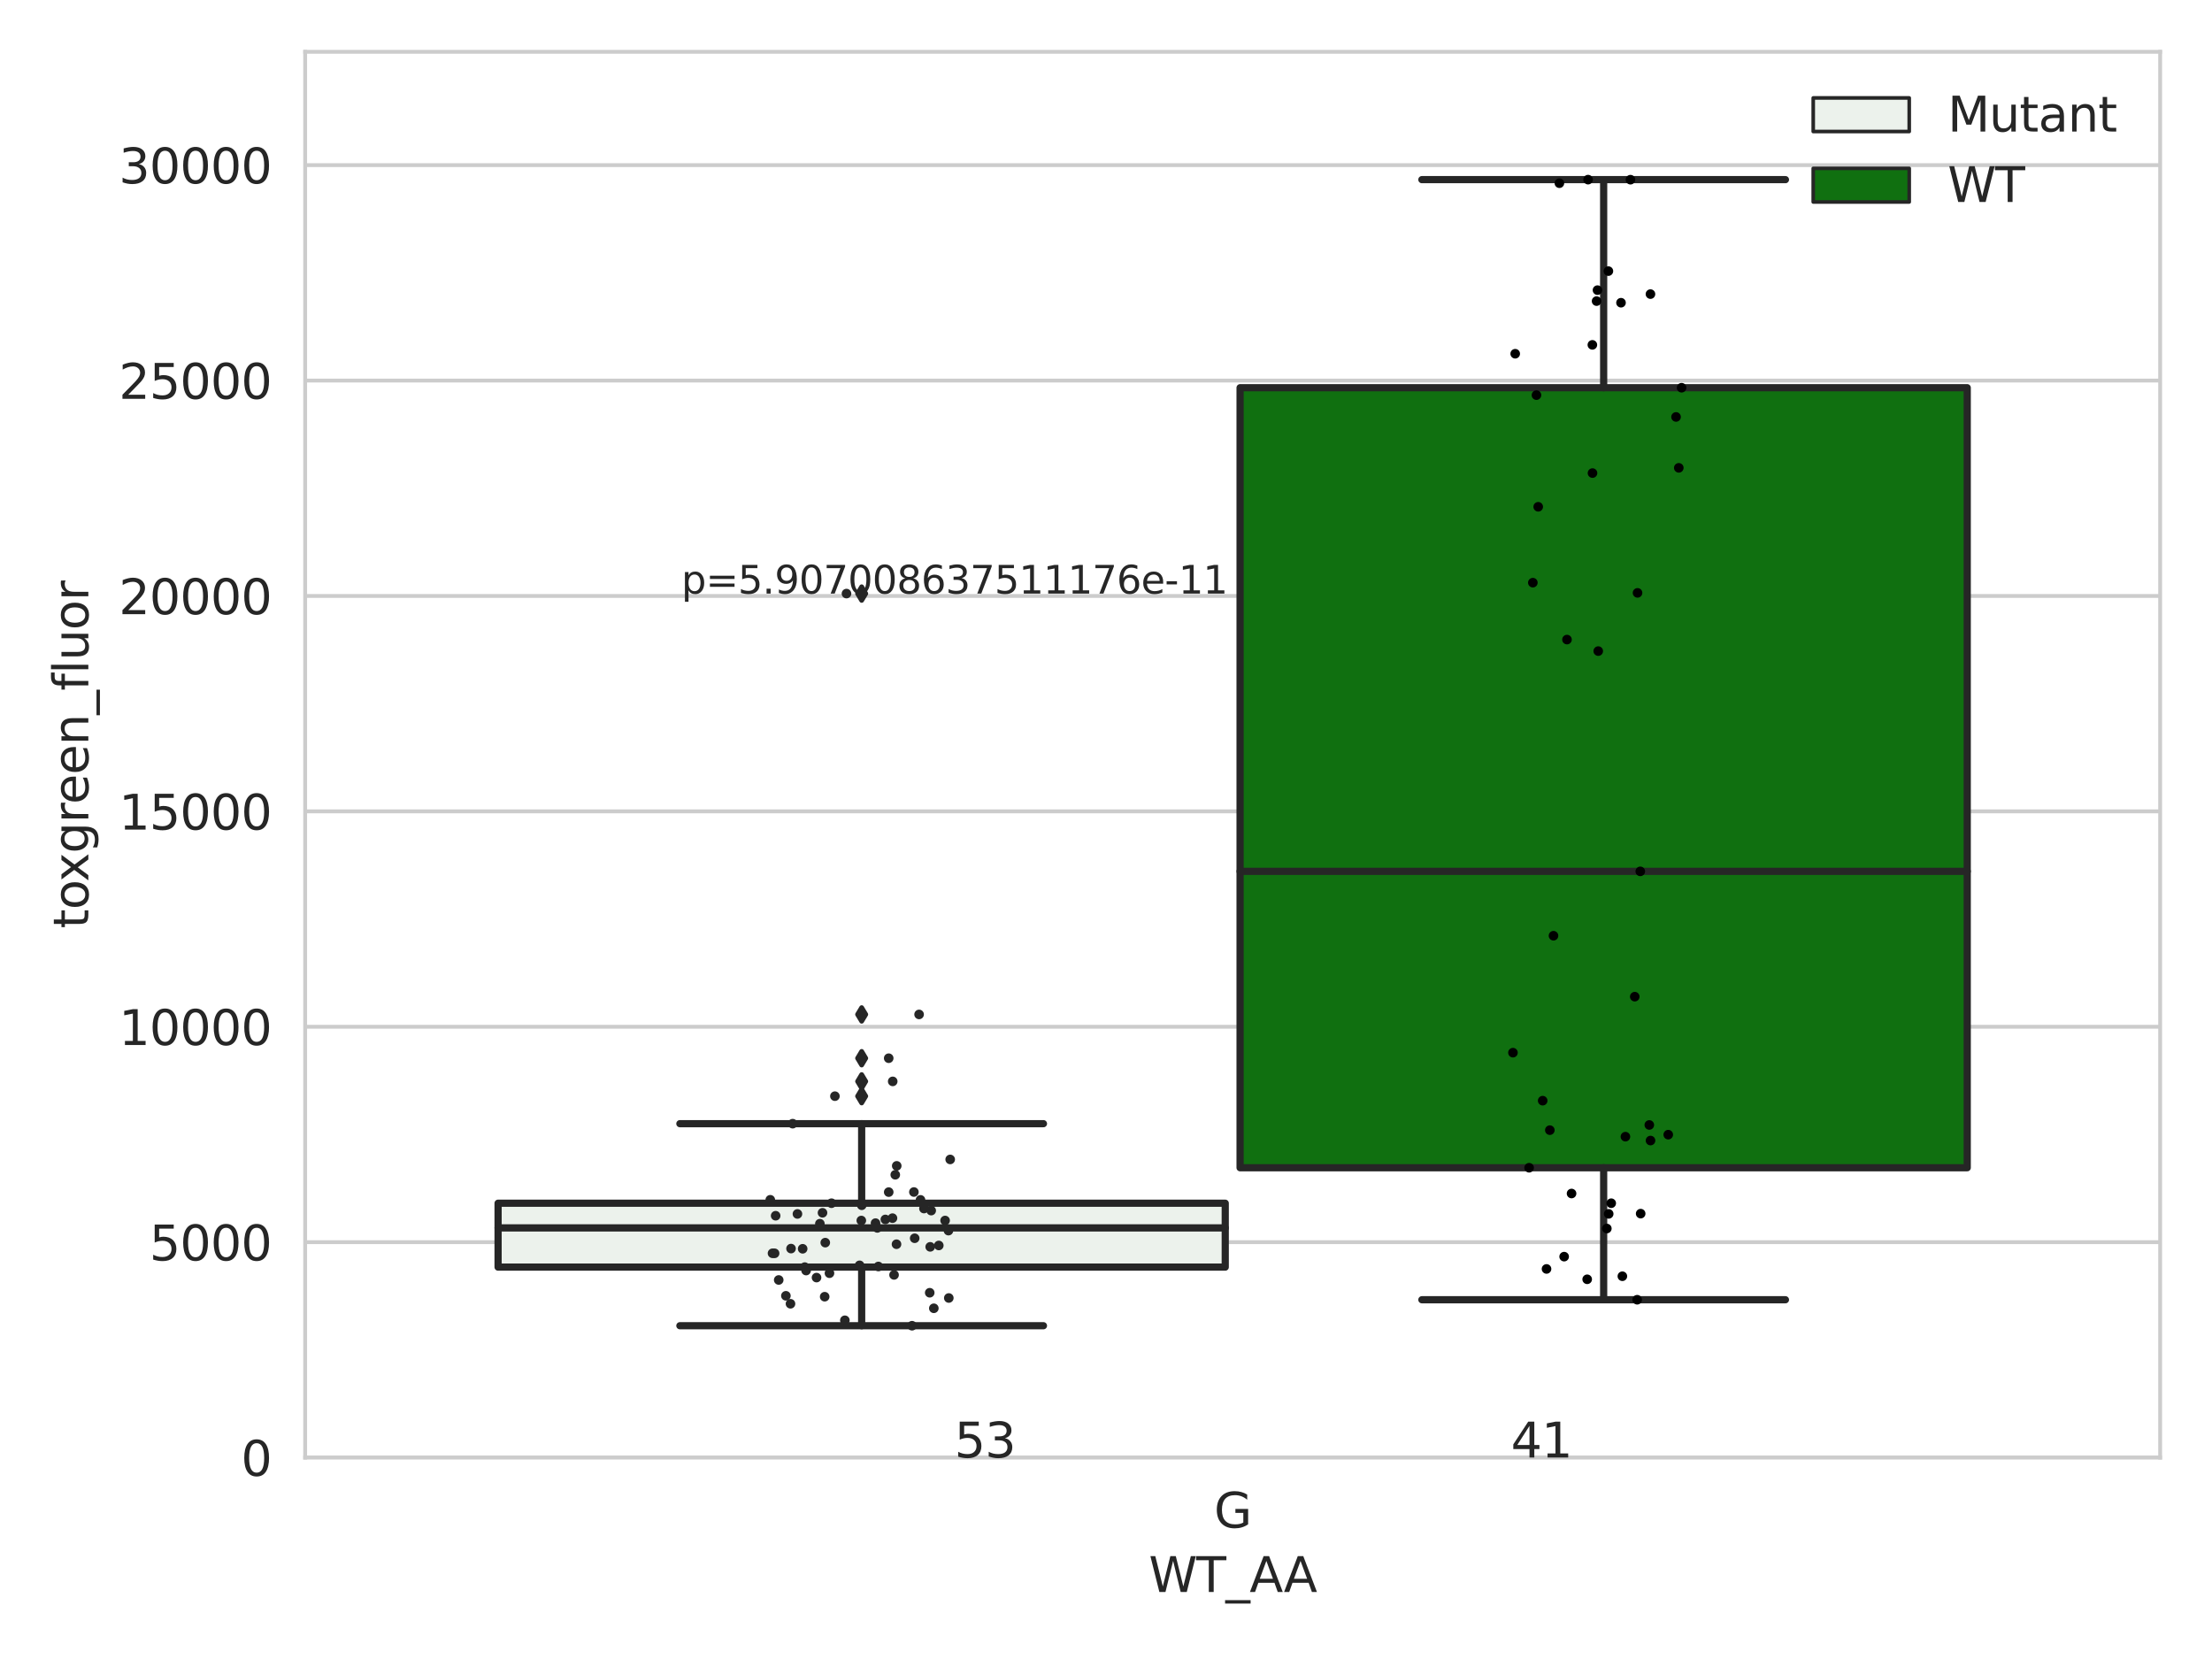 <?xml version="1.0" encoding="utf-8" standalone="no"?>
<!DOCTYPE svg PUBLIC "-//W3C//DTD SVG 1.1//EN"
  "http://www.w3.org/Graphics/SVG/1.1/DTD/svg11.dtd">
<svg xmlns:xlink="http://www.w3.org/1999/xlink" width="460.8pt" height="345.6pt" viewBox="0 0 460.8 345.6" xmlns="http://www.w3.org/2000/svg" version="1.1">
 <defs>
  <style type="text/css">*{stroke-linejoin: round; stroke-linecap: butt}</style>
 </defs>
 <g id="figure_1">
  <g id="patch_1">
   <path d="M 0 345.6 
L 460.8 345.6 
L 460.8 0 
L 0 0 
z
" style="fill: #ffffff"/>
  </g>
  <g id="axes_1">
   <g id="patch_2">
    <path d="M 63.571 303.64 
L 450 303.64 
L 450 10.8 
L 63.571 10.8 
z
" style="fill: #ffffff"/>
   </g>
   <g id="matplotlib.axis_1">
    <g id="xtick_1">
     <g id="text_1">
      <!-- G -->
      <g style="fill: #262626" transform="translate(252.911 318.238)scale(0.1 -0.1)">
       <defs>
        <path id="DejaVuSans-47" d="M 3809 666 
L 3809 1919 
L 2778 1919 
L 2778 2438 
L 4434 2438 
L 4434 434 
Q 4069 175 3628 42 
Q 3188 -91 2688 -91 
Q 1594 -91 976 548 
Q 359 1188 359 2328 
Q 359 3472 976 4111 
Q 1594 4750 2688 4750 
Q 3144 4750 3555 4637 
Q 3966 4525 4313 4306 
L 4313 3634 
Q 3963 3931 3569 4081 
Q 3175 4231 2741 4231 
Q 1884 4231 1454 3753 
Q 1025 3275 1025 2328 
Q 1025 1384 1454 906 
Q 1884 428 2741 428 
Q 3075 428 3337 486 
Q 3600 544 3809 666 
z
" transform="scale(0.016)"/>
       </defs>
       <use xlink:href="#DejaVuSans-47"/>
      </g>
     </g>
    </g>
    <g id="text_2">
     <!-- WT_AA -->
     <g style="fill: #262626" transform="translate(239.31 331.638)scale(0.1 -0.1)">
      <defs>
       <path id="DejaVuSans-57" d="M 213 4666 
L 850 4666 
L 1831 722 
L 2809 4666 
L 3519 4666 
L 4500 722 
L 5478 4666 
L 6119 4666 
L 4947 0 
L 4153 0 
L 3169 4050 
L 2175 0 
L 1381 0 
L 213 4666 
z
" transform="scale(0.016)"/>
       <path id="DejaVuSans-54" d="M -19 4666 
L 3928 4666 
L 3928 4134 
L 2272 4134 
L 2272 0 
L 1638 0 
L 1638 4134 
L -19 4134 
L -19 4666 
z
" transform="scale(0.016)"/>
       <path id="DejaVuSans-5f" d="M 3263 -1063 
L 3263 -1509 
L -63 -1509 
L -63 -1063 
L 3263 -1063 
z
" transform="scale(0.016)"/>
       <path id="DejaVuSans-41" d="M 2188 4044 
L 1331 1722 
L 3047 1722 
L 2188 4044 
z
M 1831 4666 
L 2547 4666 
L 4325 0 
L 3669 0 
L 3244 1197 
L 1141 1197 
L 716 0 
L 50 0 
L 1831 4666 
z
" transform="scale(0.016)"/>
      </defs>
      <use xlink:href="#DejaVuSans-57"/>
      <use xlink:href="#DejaVuSans-54" x="98.877"/>
      <use xlink:href="#DejaVuSans-5f" x="159.961"/>
      <use xlink:href="#DejaVuSans-41" x="209.961"/>
      <use xlink:href="#DejaVuSans-41" x="281.119"/>
     </g>
    </g>
   </g>
   <g id="matplotlib.axis_2">
    <g id="ytick_1">
     <g id="line2d_1">
      <path d="M 63.571 303.64 
L 450 303.64 
" clip-path="url(#pb27b26db32)" style="fill: none; stroke: #cccccc; stroke-width: 0.8; stroke-linecap: round"/>
     </g>
     <g id="text_3">
      <!-- 0 -->
      <g style="fill: #262626" transform="translate(50.209 307.439)scale(0.1 -0.1)">
       <defs>
        <path id="DejaVuSans-30" d="M 2034 4250 
Q 1547 4250 1301 3770 
Q 1056 3291 1056 2328 
Q 1056 1369 1301 889 
Q 1547 409 2034 409 
Q 2525 409 2770 889 
Q 3016 1369 3016 2328 
Q 3016 3291 2770 3770 
Q 2525 4250 2034 4250 
z
M 2034 4750 
Q 2819 4750 3233 4129 
Q 3647 3509 3647 2328 
Q 3647 1150 3233 529 
Q 2819 -91 2034 -91 
Q 1250 -91 836 529 
Q 422 1150 422 2328 
Q 422 3509 836 4129 
Q 1250 4750 2034 4750 
z
" transform="scale(0.016)"/>
       </defs>
       <use xlink:href="#DejaVuSans-30"/>
      </g>
     </g>
    </g>
    <g id="ytick_2">
     <g id="line2d_2">
      <path d="M 63.571 258.767 
L 450 258.767 
" clip-path="url(#pb27b26db32)" style="fill: none; stroke: #cccccc; stroke-width: 0.8; stroke-linecap: round"/>
     </g>
     <g id="text_4">
      <!-- 5000 -->
      <g style="fill: #262626" transform="translate(31.121 262.566)scale(0.1 -0.1)">
       <defs>
        <path id="DejaVuSans-35" d="M 691 4666 
L 3169 4666 
L 3169 4134 
L 1269 4134 
L 1269 2991 
Q 1406 3038 1543 3061 
Q 1681 3084 1819 3084 
Q 2600 3084 3056 2656 
Q 3513 2228 3513 1497 
Q 3513 744 3044 326 
Q 2575 -91 1722 -91 
Q 1428 -91 1123 -41 
Q 819 9 494 109 
L 494 744 
Q 775 591 1075 516 
Q 1375 441 1709 441 
Q 2250 441 2565 725 
Q 2881 1009 2881 1497 
Q 2881 1984 2565 2268 
Q 2250 2553 1709 2553 
Q 1456 2553 1204 2497 
Q 953 2441 691 2322 
L 691 4666 
z
" transform="scale(0.016)"/>
       </defs>
       <use xlink:href="#DejaVuSans-35"/>
       <use xlink:href="#DejaVuSans-30" x="63.623"/>
       <use xlink:href="#DejaVuSans-30" x="127.246"/>
       <use xlink:href="#DejaVuSans-30" x="190.869"/>
      </g>
     </g>
    </g>
    <g id="ytick_3">
     <g id="line2d_3">
      <path d="M 63.571 213.894 
L 450 213.894 
" clip-path="url(#pb27b26db32)" style="fill: none; stroke: #cccccc; stroke-width: 0.8; stroke-linecap: round"/>
     </g>
     <g id="text_5">
      <!-- 10000 -->
      <g style="fill: #262626" transform="translate(24.759 217.694)scale(0.1 -0.1)">
       <defs>
        <path id="DejaVuSans-31" d="M 794 531 
L 1825 531 
L 1825 4091 
L 703 3866 
L 703 4441 
L 1819 4666 
L 2450 4666 
L 2450 531 
L 3481 531 
L 3481 0 
L 794 0 
L 794 531 
z
" transform="scale(0.016)"/>
       </defs>
       <use xlink:href="#DejaVuSans-31"/>
       <use xlink:href="#DejaVuSans-30" x="63.623"/>
       <use xlink:href="#DejaVuSans-30" x="127.246"/>
       <use xlink:href="#DejaVuSans-30" x="190.869"/>
       <use xlink:href="#DejaVuSans-30" x="254.492"/>
      </g>
     </g>
    </g>
    <g id="ytick_4">
     <g id="line2d_4">
      <path d="M 63.571 169.021 
L 450 169.021 
" clip-path="url(#pb27b26db32)" style="fill: none; stroke: #cccccc; stroke-width: 0.8; stroke-linecap: round"/>
     </g>
     <g id="text_6">
      <!-- 15000 -->
      <g style="fill: #262626" transform="translate(24.759 172.821)scale(0.1 -0.1)">
       <use xlink:href="#DejaVuSans-31"/>
       <use xlink:href="#DejaVuSans-35" x="63.623"/>
       <use xlink:href="#DejaVuSans-30" x="127.246"/>
       <use xlink:href="#DejaVuSans-30" x="190.869"/>
       <use xlink:href="#DejaVuSans-30" x="254.492"/>
      </g>
     </g>
    </g>
    <g id="ytick_5">
     <g id="line2d_5">
      <path d="M 63.571 124.149 
L 450 124.149 
" clip-path="url(#pb27b26db32)" style="fill: none; stroke: #cccccc; stroke-width: 0.8; stroke-linecap: round"/>
     </g>
     <g id="text_7">
      <!-- 20000 -->
      <g style="fill: #262626" transform="translate(24.759 127.948)scale(0.1 -0.1)">
       <defs>
        <path id="DejaVuSans-32" d="M 1228 531 
L 3431 531 
L 3431 0 
L 469 0 
L 469 531 
Q 828 903 1448 1529 
Q 2069 2156 2228 2338 
Q 2531 2678 2651 2914 
Q 2772 3150 2772 3378 
Q 2772 3750 2511 3984 
Q 2250 4219 1831 4219 
Q 1534 4219 1204 4116 
Q 875 4013 500 3803 
L 500 4441 
Q 881 4594 1212 4672 
Q 1544 4750 1819 4750 
Q 2544 4750 2975 4387 
Q 3406 4025 3406 3419 
Q 3406 3131 3298 2873 
Q 3191 2616 2906 2266 
Q 2828 2175 2409 1742 
Q 1991 1309 1228 531 
z
" transform="scale(0.016)"/>
       </defs>
       <use xlink:href="#DejaVuSans-32"/>
       <use xlink:href="#DejaVuSans-30" x="63.623"/>
       <use xlink:href="#DejaVuSans-30" x="127.246"/>
       <use xlink:href="#DejaVuSans-30" x="190.869"/>
       <use xlink:href="#DejaVuSans-30" x="254.492"/>
      </g>
     </g>
    </g>
    <g id="ytick_6">
     <g id="line2d_6">
      <path d="M 63.571 79.276 
L 450 79.276 
" clip-path="url(#pb27b26db32)" style="fill: none; stroke: #cccccc; stroke-width: 0.8; stroke-linecap: round"/>
     </g>
     <g id="text_8">
      <!-- 25000 -->
      <g style="fill: #262626" transform="translate(24.759 83.075)scale(0.1 -0.1)">
       <use xlink:href="#DejaVuSans-32"/>
       <use xlink:href="#DejaVuSans-35" x="63.623"/>
       <use xlink:href="#DejaVuSans-30" x="127.246"/>
       <use xlink:href="#DejaVuSans-30" x="190.869"/>
       <use xlink:href="#DejaVuSans-30" x="254.492"/>
      </g>
     </g>
    </g>
    <g id="ytick_7">
     <g id="line2d_7">
      <path d="M 63.571 34.403 
L 450 34.403 
" clip-path="url(#pb27b26db32)" style="fill: none; stroke: #cccccc; stroke-width: 0.8; stroke-linecap: round"/>
     </g>
     <g id="text_9">
      <!-- 30000 -->
      <g style="fill: #262626" transform="translate(24.759 38.202)scale(0.1 -0.1)">
       <defs>
        <path id="DejaVuSans-33" d="M 2597 2516 
Q 3050 2419 3304 2112 
Q 3559 1806 3559 1356 
Q 3559 666 3084 287 
Q 2609 -91 1734 -91 
Q 1441 -91 1130 -33 
Q 819 25 488 141 
L 488 750 
Q 750 597 1062 519 
Q 1375 441 1716 441 
Q 2309 441 2620 675 
Q 2931 909 2931 1356 
Q 2931 1769 2642 2001 
Q 2353 2234 1838 2234 
L 1294 2234 
L 1294 2753 
L 1863 2753 
Q 2328 2753 2575 2939 
Q 2822 3125 2822 3475 
Q 2822 3834 2567 4026 
Q 2313 4219 1838 4219 
Q 1578 4219 1281 4162 
Q 984 4106 628 3988 
L 628 4550 
Q 988 4650 1302 4700 
Q 1616 4750 1894 4750 
Q 2613 4750 3031 4423 
Q 3450 4097 3450 3541 
Q 3450 3153 3228 2886 
Q 3006 2619 2597 2516 
z
" transform="scale(0.016)"/>
       </defs>
       <use xlink:href="#DejaVuSans-33"/>
       <use xlink:href="#DejaVuSans-30" x="63.623"/>
       <use xlink:href="#DejaVuSans-30" x="127.246"/>
       <use xlink:href="#DejaVuSans-30" x="190.869"/>
       <use xlink:href="#DejaVuSans-30" x="254.492"/>
      </g>
     </g>
    </g>
    <g id="text_10">
     <!-- toxgreen_fluor -->
     <g style="fill: #262626" transform="translate(18.401 193.415)rotate(-90)scale(0.1 -0.1)">
      <defs>
       <path id="DejaVuSans-74" d="M 1172 4494 
L 1172 3500 
L 2356 3500 
L 2356 3053 
L 1172 3053 
L 1172 1153 
Q 1172 725 1289 603 
Q 1406 481 1766 481 
L 2356 481 
L 2356 0 
L 1766 0 
Q 1100 0 847 248 
Q 594 497 594 1153 
L 594 3053 
L 172 3053 
L 172 3500 
L 594 3500 
L 594 4494 
L 1172 4494 
z
" transform="scale(0.016)"/>
       <path id="DejaVuSans-6f" d="M 1959 3097 
Q 1497 3097 1228 2736 
Q 959 2375 959 1747 
Q 959 1119 1226 758 
Q 1494 397 1959 397 
Q 2419 397 2687 759 
Q 2956 1122 2956 1747 
Q 2956 2369 2687 2733 
Q 2419 3097 1959 3097 
z
M 1959 3584 
Q 2709 3584 3137 3096 
Q 3566 2609 3566 1747 
Q 3566 888 3137 398 
Q 2709 -91 1959 -91 
Q 1206 -91 779 398 
Q 353 888 353 1747 
Q 353 2609 779 3096 
Q 1206 3584 1959 3584 
z
" transform="scale(0.016)"/>
       <path id="DejaVuSans-78" d="M 3513 3500 
L 2247 1797 
L 3578 0 
L 2900 0 
L 1881 1375 
L 863 0 
L 184 0 
L 1544 1831 
L 300 3500 
L 978 3500 
L 1906 2253 
L 2834 3500 
L 3513 3500 
z
" transform="scale(0.016)"/>
       <path id="DejaVuSans-67" d="M 2906 1791 
Q 2906 2416 2648 2759 
Q 2391 3103 1925 3103 
Q 1463 3103 1205 2759 
Q 947 2416 947 1791 
Q 947 1169 1205 825 
Q 1463 481 1925 481 
Q 2391 481 2648 825 
Q 2906 1169 2906 1791 
z
M 3481 434 
Q 3481 -459 3084 -895 
Q 2688 -1331 1869 -1331 
Q 1566 -1331 1297 -1286 
Q 1028 -1241 775 -1147 
L 775 -588 
Q 1028 -725 1275 -790 
Q 1522 -856 1778 -856 
Q 2344 -856 2625 -561 
Q 2906 -266 2906 331 
L 2906 616 
Q 2728 306 2450 153 
Q 2172 0 1784 0 
Q 1141 0 747 490 
Q 353 981 353 1791 
Q 353 2603 747 3093 
Q 1141 3584 1784 3584 
Q 2172 3584 2450 3431 
Q 2728 3278 2906 2969 
L 2906 3500 
L 3481 3500 
L 3481 434 
z
" transform="scale(0.016)"/>
       <path id="DejaVuSans-72" d="M 2631 2963 
Q 2534 3019 2420 3045 
Q 2306 3072 2169 3072 
Q 1681 3072 1420 2755 
Q 1159 2438 1159 1844 
L 1159 0 
L 581 0 
L 581 3500 
L 1159 3500 
L 1159 2956 
Q 1341 3275 1631 3429 
Q 1922 3584 2338 3584 
Q 2397 3584 2469 3576 
Q 2541 3569 2628 3553 
L 2631 2963 
z
" transform="scale(0.016)"/>
       <path id="DejaVuSans-65" d="M 3597 1894 
L 3597 1613 
L 953 1613 
Q 991 1019 1311 708 
Q 1631 397 2203 397 
Q 2534 397 2845 478 
Q 3156 559 3463 722 
L 3463 178 
Q 3153 47 2828 -22 
Q 2503 -91 2169 -91 
Q 1331 -91 842 396 
Q 353 884 353 1716 
Q 353 2575 817 3079 
Q 1281 3584 2069 3584 
Q 2775 3584 3186 3129 
Q 3597 2675 3597 1894 
z
M 3022 2063 
Q 3016 2534 2758 2815 
Q 2500 3097 2075 3097 
Q 1594 3097 1305 2825 
Q 1016 2553 972 2059 
L 3022 2063 
z
" transform="scale(0.016)"/>
       <path id="DejaVuSans-6e" d="M 3513 2113 
L 3513 0 
L 2938 0 
L 2938 2094 
Q 2938 2591 2744 2837 
Q 2550 3084 2163 3084 
Q 1697 3084 1428 2787 
Q 1159 2491 1159 1978 
L 1159 0 
L 581 0 
L 581 3500 
L 1159 3500 
L 1159 2956 
Q 1366 3272 1645 3428 
Q 1925 3584 2291 3584 
Q 2894 3584 3203 3211 
Q 3513 2838 3513 2113 
z
" transform="scale(0.016)"/>
       <path id="DejaVuSans-66" d="M 2375 4863 
L 2375 4384 
L 1825 4384 
Q 1516 4384 1395 4259 
Q 1275 4134 1275 3809 
L 1275 3500 
L 2222 3500 
L 2222 3053 
L 1275 3053 
L 1275 0 
L 697 0 
L 697 3053 
L 147 3053 
L 147 3500 
L 697 3500 
L 697 3744 
Q 697 4328 969 4595 
Q 1241 4863 1831 4863 
L 2375 4863 
z
" transform="scale(0.016)"/>
       <path id="DejaVuSans-6c" d="M 603 4863 
L 1178 4863 
L 1178 0 
L 603 0 
L 603 4863 
z
" transform="scale(0.016)"/>
       <path id="DejaVuSans-75" d="M 544 1381 
L 544 3500 
L 1119 3500 
L 1119 1403 
Q 1119 906 1312 657 
Q 1506 409 1894 409 
Q 2359 409 2629 706 
Q 2900 1003 2900 1516 
L 2900 3500 
L 3475 3500 
L 3475 0 
L 2900 0 
L 2900 538 
Q 2691 219 2414 64 
Q 2138 -91 1772 -91 
Q 1169 -91 856 284 
Q 544 659 544 1381 
z
M 1991 3584 
L 1991 3584 
z
" transform="scale(0.016)"/>
      </defs>
      <use xlink:href="#DejaVuSans-74"/>
      <use xlink:href="#DejaVuSans-6f" x="39.209"/>
      <use xlink:href="#DejaVuSans-78" x="97.266"/>
      <use xlink:href="#DejaVuSans-67" x="156.445"/>
      <use xlink:href="#DejaVuSans-72" x="219.922"/>
      <use xlink:href="#DejaVuSans-65" x="258.785"/>
      <use xlink:href="#DejaVuSans-65" x="320.309"/>
      <use xlink:href="#DejaVuSans-6e" x="381.832"/>
      <use xlink:href="#DejaVuSans-5f" x="445.211"/>
      <use xlink:href="#DejaVuSans-66" x="495.211"/>
      <use xlink:href="#DejaVuSans-6c" x="530.416"/>
      <use xlink:href="#DejaVuSans-75" x="558.199"/>
      <use xlink:href="#DejaVuSans-6f" x="621.578"/>
      <use xlink:href="#DejaVuSans-72" x="682.76"/>
     </g>
    </g>
   </g>
   <g id="patch_3">
    <path d="M 103.76 263.963 
L 255.24 263.963 
L 255.24 250.652 
L 103.76 250.652 
L 103.76 263.963 
z
" clip-path="url(#pb27b26db32)" style="fill: #ecf2ec; stroke: #262626; stroke-width: 1.5; stroke-linejoin: miter"/>
   </g>
   <g id="patch_4">
    <path d="M 258.331 243.262 
L 409.811 243.262 
L 409.811 80.769 
L 258.331 80.769 
L 258.331 243.262 
z
" clip-path="url(#pb27b26db32)" style="fill: #107010; stroke: #262626; stroke-width: 1.5; stroke-linejoin: miter"/>
   </g>
   <g id="patch_5">
    <path d="M 256.786 303.64 
L 256.786 303.64 
L 256.786 303.64 
L 256.786 303.64 
z
" clip-path="url(#pb27b26db32)" style="fill: #ecf2ec; stroke: #262626; stroke-width: 0.75; stroke-linejoin: miter"/>
   </g>
   <g id="patch_6">
    <path d="M 256.786 303.64 
L 256.786 303.64 
L 256.786 303.64 
L 256.786 303.64 
z
" clip-path="url(#pb27b26db32)" style="fill: #107010; stroke: #262626; stroke-width: 0.75; stroke-linejoin: miter"/>
   </g>
   <g id="PathCollection_1"/>
   <g id="PathCollection_2"/>
   <g id="line2d_8">
    <path d="M 179.5 263.963 
L 179.5 276.172 
" clip-path="url(#pb27b26db32)" style="fill: none; stroke: #262626; stroke-width: 1.5; stroke-linecap: round"/>
   </g>
   <g id="line2d_9">
    <path d="M 179.5 250.652 
L 179.5 234.082 
" clip-path="url(#pb27b26db32)" style="fill: none; stroke: #262626; stroke-width: 1.5; stroke-linecap: round"/>
   </g>
   <g id="line2d_10">
    <path d="M 141.63 276.172 
L 217.37 276.172 
" clip-path="url(#pb27b26db32)" style="fill: none; stroke: #262626; stroke-width: 1.5; stroke-linecap: round"/>
   </g>
   <g id="line2d_11">
    <path d="M 141.63 234.082 
L 217.37 234.082 
" clip-path="url(#pb27b26db32)" style="fill: none; stroke: #262626; stroke-width: 1.5; stroke-linecap: round"/>
   </g>
   <g id="line2d_12">
    <defs>
     <path id="mc9f0427f03" d="M -0 1.414 
L 0.849 0 
L 0 -1.414 
L -0.849 -0 
z
" style="stroke: #262626; stroke-linejoin: miter"/>
    </defs>
    <g clip-path="url(#pb27b26db32)">
     <use xlink:href="#mc9f0427f03" x="179.5" y="123.654" style="fill: #262626; stroke: #262626; stroke-linejoin: miter"/>
     <use xlink:href="#mc9f0427f03" x="179.5" y="228.352" style="fill: #262626; stroke: #262626; stroke-linejoin: miter"/>
     <use xlink:href="#mc9f0427f03" x="179.5" y="211.324" style="fill: #262626; stroke: #262626; stroke-linejoin: miter"/>
     <use xlink:href="#mc9f0427f03" x="179.5" y="225.272" style="fill: #262626; stroke: #262626; stroke-linejoin: miter"/>
     <use xlink:href="#mc9f0427f03" x="179.5" y="220.445" style="fill: #262626; stroke: #262626; stroke-linejoin: miter"/>
    </g>
   </g>
   <g id="line2d_13">
    <path d="M 334.071 243.262 
L 334.071 270.76 
" clip-path="url(#pb27b26db32)" style="fill: none; stroke: #262626; stroke-width: 1.5; stroke-linecap: round"/>
   </g>
   <g id="line2d_14">
    <path d="M 334.071 80.769 
L 334.071 37.422 
" clip-path="url(#pb27b26db32)" style="fill: none; stroke: #262626; stroke-width: 1.5; stroke-linecap: round"/>
   </g>
   <g id="line2d_15">
    <path d="M 296.201 270.76 
L 371.941 270.76 
" clip-path="url(#pb27b26db32)" style="fill: none; stroke: #262626; stroke-width: 1.5; stroke-linecap: round"/>
   </g>
   <g id="line2d_16">
    <path d="M 296.201 37.422 
L 371.941 37.422 
" clip-path="url(#pb27b26db32)" style="fill: none; stroke: #262626; stroke-width: 1.5; stroke-linecap: round"/>
   </g>
   <g id="line2d_17"/>
   <g id="line2d_18">
    <path d="M 103.76 255.793 
L 255.24 255.793 
" clip-path="url(#pb27b26db32)" style="fill: none; stroke: #262626; stroke-width: 1.5; stroke-linecap: round"/>
   </g>
   <g id="line2d_19">
    <path d="M 258.331 181.52 
L 409.811 181.52 
" clip-path="url(#pb27b26db32)" style="fill: none; stroke: #262626; stroke-width: 1.5; stroke-linecap: round"/>
   </g>
   <g id="patch_7">
    <path d="M 63.571 303.64 
L 63.571 10.8 
" style="fill: none; stroke: #cccccc; stroke-width: 0.8; stroke-linejoin: miter; stroke-linecap: square"/>
   </g>
   <g id="patch_8">
    <path d="M 450 303.64 
L 450 10.8 
" style="fill: none; stroke: #cccccc; stroke-width: 0.8; stroke-linejoin: miter; stroke-linecap: square"/>
   </g>
   <g id="patch_9">
    <path d="M 63.571 303.64 
L 450 303.64 
" style="fill: none; stroke: #cccccc; stroke-width: 0.8; stroke-linejoin: miter; stroke-linecap: square"/>
   </g>
   <g id="patch_10">
    <path d="M 63.571 10.8 
L 450 10.8 
" style="fill: none; stroke: #cccccc; stroke-width: 0.8; stroke-linejoin: miter; stroke-linecap: square"/>
   </g>
   <g id="PathCollection_3">
    <defs>
     <path id="C0_0_95459eb00e" d="M 0 1 
C 0.265 1 0.52 0.895 0.707 0.707 
C 0.895 0.52 1 0.265 1 -0 
C 1 -0.265 0.895 -0.52 0.707 -0.707 
C 0.52 -0.895 0.265 -1 0 -1 
C -0.265 -1 -0.52 -0.895 -0.707 -0.707 
C -0.895 -0.52 -1 -0.265 -1 0 
C -1 0.265 -0.895 0.52 -0.707 0.707 
C -0.52 0.895 -0.265 1 0 1 
z
"/>
    </defs>
    <g clip-path="url(#pb27b26db32)">
     <use xlink:href="#C0_0_95459eb00e" x="186.248" y="265.585" style="fill: #262626"/>
    </g>
    <g clip-path="url(#pb27b26db32)">
     <use xlink:href="#C0_0_95459eb00e" x="197.58" y="256.361" style="fill: #262626"/>
    </g>
    <g clip-path="url(#pb27b26db32)">
     <use xlink:href="#C0_0_95459eb00e" x="194.534" y="272.54" style="fill: #262626"/>
    </g>
    <g clip-path="url(#pb27b26db32)">
     <use xlink:href="#C0_0_95459eb00e" x="165.131" y="234.082" style="fill: #262626"/>
    </g>
    <g clip-path="url(#pb27b26db32)">
     <use xlink:href="#C0_0_95459eb00e" x="161.582" y="253.26" style="fill: #262626"/>
    </g>
    <g clip-path="url(#pb27b26db32)">
     <use xlink:href="#C0_0_95459eb00e" x="184.437" y="254.032" style="fill: #262626"/>
    </g>
    <g clip-path="url(#pb27b26db32)">
     <use xlink:href="#C0_0_95459eb00e" x="160.929" y="261.082" style="fill: #262626"/>
    </g>
    <g clip-path="url(#pb27b26db32)">
     <use xlink:href="#C0_0_95459eb00e" x="186.805" y="242.869" style="fill: #262626"/>
    </g>
    <g clip-path="url(#pb27b26db32)">
     <use xlink:href="#C0_0_95459eb00e" x="176.339" y="123.654" style="fill: #262626"/>
    </g>
    <g clip-path="url(#pb27b26db32)">
     <use xlink:href="#C0_0_95459eb00e" x="170.795" y="254.915" style="fill: #262626"/>
    </g>
    <g clip-path="url(#pb27b26db32)">
     <use xlink:href="#C0_0_95459eb00e" x="196.881" y="254.255" style="fill: #262626"/>
    </g>
    <g clip-path="url(#pb27b26db32)">
     <use xlink:href="#C0_0_95459eb00e" x="167.927" y="264.678" style="fill: #262626"/>
    </g>
    <g clip-path="url(#pb27b26db32)">
     <use xlink:href="#C0_0_95459eb00e" x="173.928" y="228.352" style="fill: #262626"/>
    </g>
    <g clip-path="url(#pb27b26db32)">
     <use xlink:href="#C0_0_95459eb00e" x="171.796" y="270.127" style="fill: #262626"/>
    </g>
    <g clip-path="url(#pb27b26db32)">
     <use xlink:href="#C0_0_95459eb00e" x="186.5" y="244.726" style="fill: #262626"/>
    </g>
    <g clip-path="url(#pb27b26db32)">
     <use xlink:href="#C0_0_95459eb00e" x="170.098" y="266.143" style="fill: #262626"/>
    </g>
    <g clip-path="url(#pb27b26db32)">
     <use xlink:href="#C0_0_95459eb00e" x="160.464" y="249.936" style="fill: #262626"/>
    </g>
    <g clip-path="url(#pb27b26db32)">
     <use xlink:href="#C0_0_95459eb00e" x="172.795" y="265.233" style="fill: #262626"/>
    </g>
    <g clip-path="url(#pb27b26db32)">
     <use xlink:href="#C0_0_95459eb00e" x="190.382" y="248.32" style="fill: #262626"/>
    </g>
    <g clip-path="url(#pb27b26db32)">
     <use xlink:href="#C0_0_95459eb00e" x="191.464" y="211.324" style="fill: #262626"/>
    </g>
    <g clip-path="url(#pb27b26db32)">
     <use xlink:href="#C0_0_95459eb00e" x="164.787" y="260.102" style="fill: #262626"/>
    </g>
    <g clip-path="url(#pb27b26db32)">
     <use xlink:href="#C0_0_95459eb00e" x="197.942" y="241.532" style="fill: #262626"/>
    </g>
    <g clip-path="url(#pb27b26db32)">
     <use xlink:href="#C0_0_95459eb00e" x="161.364" y="261.087" style="fill: #262626"/>
    </g>
    <g clip-path="url(#pb27b26db32)">
     <use xlink:href="#C0_0_95459eb00e" x="173.215" y="250.652" style="fill: #262626"/>
    </g>
    <g clip-path="url(#pb27b26db32)">
     <use xlink:href="#C0_0_95459eb00e" x="179.067" y="263.588" style="fill: #262626"/>
    </g>
    <g clip-path="url(#pb27b26db32)">
     <use xlink:href="#C0_0_95459eb00e" x="182.386" y="254.801" style="fill: #262626"/>
    </g>
    <g clip-path="url(#pb27b26db32)">
     <use xlink:href="#C0_0_95459eb00e" x="193.986" y="252.189" style="fill: #262626"/>
    </g>
    <g clip-path="url(#pb27b26db32)">
     <use xlink:href="#C0_0_95459eb00e" x="163.716" y="269.937" style="fill: #262626"/>
    </g>
    <g clip-path="url(#pb27b26db32)">
     <use xlink:href="#C0_0_95459eb00e" x="179.427" y="254.257" style="fill: #262626"/>
    </g>
    <g clip-path="url(#pb27b26db32)">
     <use xlink:href="#C0_0_95459eb00e" x="185.969" y="225.272" style="fill: #262626"/>
    </g>
    <g clip-path="url(#pb27b26db32)">
     <use xlink:href="#C0_0_95459eb00e" x="185.137" y="248.338" style="fill: #262626"/>
    </g>
    <g clip-path="url(#pb27b26db32)">
     <use xlink:href="#C0_0_95459eb00e" x="179.518" y="251.076" style="fill: #262626"/>
    </g>
    <g clip-path="url(#pb27b26db32)">
     <use xlink:href="#C0_0_95459eb00e" x="186.758" y="259.195" style="fill: #262626"/>
    </g>
    <g clip-path="url(#pb27b26db32)">
     <use xlink:href="#C0_0_95459eb00e" x="167.646" y="263.963" style="fill: #262626"/>
    </g>
    <g clip-path="url(#pb27b26db32)">
     <use xlink:href="#C0_0_95459eb00e" x="193.678" y="269.301" style="fill: #262626"/>
    </g>
    <g clip-path="url(#pb27b26db32)">
     <use xlink:href="#C0_0_95459eb00e" x="182.984" y="263.831" style="fill: #262626"/>
    </g>
    <g clip-path="url(#pb27b26db32)">
     <use xlink:href="#C0_0_95459eb00e" x="185.921" y="253.763" style="fill: #262626"/>
    </g>
    <g clip-path="url(#pb27b26db32)">
     <use xlink:href="#C0_0_95459eb00e" x="192.48" y="251.763" style="fill: #262626"/>
    </g>
    <g clip-path="url(#pb27b26db32)">
     <use xlink:href="#C0_0_95459eb00e" x="162.221" y="266.642" style="fill: #262626"/>
    </g>
    <g clip-path="url(#pb27b26db32)">
     <use xlink:href="#C0_0_95459eb00e" x="176.001" y="275.039" style="fill: #262626"/>
    </g>
    <g clip-path="url(#pb27b26db32)">
     <use xlink:href="#C0_0_95459eb00e" x="182.761" y="255.793" style="fill: #262626"/>
    </g>
    <g clip-path="url(#pb27b26db32)">
     <use xlink:href="#C0_0_95459eb00e" x="171.919" y="258.863" style="fill: #262626"/>
    </g>
    <g clip-path="url(#pb27b26db32)">
     <use xlink:href="#C0_0_95459eb00e" x="195.567" y="259.452" style="fill: #262626"/>
    </g>
    <g clip-path="url(#pb27b26db32)">
     <use xlink:href="#C0_0_95459eb00e" x="185.134" y="220.445" style="fill: #262626"/>
    </g>
    <g clip-path="url(#pb27b26db32)">
     <use xlink:href="#C0_0_95459eb00e" x="164.674" y="271.599" style="fill: #262626"/>
    </g>
    <g clip-path="url(#pb27b26db32)">
     <use xlink:href="#C0_0_95459eb00e" x="197.653" y="270.396" style="fill: #262626"/>
    </g>
    <g clip-path="url(#pb27b26db32)">
     <use xlink:href="#C0_0_95459eb00e" x="191.759" y="249.955" style="fill: #262626"/>
    </g>
    <g clip-path="url(#pb27b26db32)">
     <use xlink:href="#C0_0_95459eb00e" x="190.545" y="257.951" style="fill: #262626"/>
    </g>
    <g clip-path="url(#pb27b26db32)">
     <use xlink:href="#C0_0_95459eb00e" x="193.778" y="259.741" style="fill: #262626"/>
    </g>
    <g clip-path="url(#pb27b26db32)">
     <use xlink:href="#C0_0_95459eb00e" x="171.343" y="252.648" style="fill: #262626"/>
    </g>
    <g clip-path="url(#pb27b26db32)">
     <use xlink:href="#C0_0_95459eb00e" x="166.122" y="252.885" style="fill: #262626"/>
    </g>
    <g clip-path="url(#pb27b26db32)">
     <use xlink:href="#C0_0_95459eb00e" x="189.994" y="276.172" style="fill: #262626"/>
    </g>
    <g clip-path="url(#pb27b26db32)">
     <use xlink:href="#C0_0_95459eb00e" x="167.208" y="260.143" style="fill: #262626"/>
    </g>
   </g>
   <g id="PathCollection_4">
    <defs>
     <path id="C1_0_c875611b45" d="M 0 1 
C 0.265 1 0.52 0.895 0.707 0.707 
C 0.895 0.52 1 0.265 1 -0 
C 1 -0.265 0.895 -0.52 0.707 -0.707 
C 0.52 -0.895 0.265 -1 0 -1 
C -0.265 -1 -0.52 -0.895 -0.707 -0.707 
C -0.895 -0.52 -1 -0.265 -1 0 
C -1 0.265 -0.895 0.52 -0.707 0.707 
C -0.52 0.895 -0.265 1 0 1 
z
"/>
    </defs>
    <g clip-path="url(#pb27b26db32)">
     <use xlink:href="#C1_0_c875611b45" x="330.825" y="37.422"/>
    </g>
    <g clip-path="url(#pb27b26db32)">
     <use xlink:href="#C1_0_c875611b45" x="332.788" y="60.442"/>
    </g>
    <g clip-path="url(#pb27b26db32)">
     <use xlink:href="#C1_0_c875611b45" x="343.58" y="234.351"/>
    </g>
    <g clip-path="url(#pb27b26db32)">
     <use xlink:href="#C1_0_c875611b45" x="335.119" y="252.873"/>
    </g>
    <g clip-path="url(#pb27b26db32)">
     <use xlink:href="#C1_0_c875611b45" x="343.821" y="61.267"/>
    </g>
    <g clip-path="url(#pb27b26db32)">
     <use xlink:href="#C1_0_c875611b45" x="331.72" y="71.84"/>
    </g>
    <g clip-path="url(#pb27b26db32)">
     <use xlink:href="#C1_0_c875611b45" x="331.747" y="98.551"/>
    </g>
    <g clip-path="url(#pb27b26db32)">
     <use xlink:href="#C1_0_c875611b45" x="315.646" y="73.689"/>
    </g>
    <g clip-path="url(#pb27b26db32)">
     <use xlink:href="#C1_0_c875611b45" x="350.308" y="80.769"/>
    </g>
    <g clip-path="url(#pb27b26db32)">
     <use xlink:href="#C1_0_c875611b45" x="320.438" y="105.572"/>
    </g>
    <g clip-path="url(#pb27b26db32)">
     <use xlink:href="#C1_0_c875611b45" x="326.432" y="133.236"/>
    </g>
    <g clip-path="url(#pb27b26db32)">
     <use xlink:href="#C1_0_c875611b45" x="337.686" y="63.063"/>
    </g>
    <g clip-path="url(#pb27b26db32)">
     <use xlink:href="#C1_0_c875611b45" x="324.85" y="38.163"/>
    </g>
    <g clip-path="url(#pb27b26db32)">
     <use xlink:href="#C1_0_c875611b45" x="335.058" y="56.479"/>
    </g>
    <g clip-path="url(#pb27b26db32)">
     <use xlink:href="#C1_0_c875611b45" x="341.78" y="252.822"/>
    </g>
    <g clip-path="url(#pb27b26db32)">
     <use xlink:href="#C1_0_c875611b45" x="347.526" y="236.37"/>
    </g>
    <g clip-path="url(#pb27b26db32)">
     <use xlink:href="#C1_0_c875611b45" x="320.074" y="82.312"/>
    </g>
    <g clip-path="url(#pb27b26db32)">
     <use xlink:href="#C1_0_c875611b45" x="339.655" y="37.432"/>
    </g>
    <g clip-path="url(#pb27b26db32)">
     <use xlink:href="#C1_0_c875611b45" x="318.543" y="243.262"/>
    </g>
    <g clip-path="url(#pb27b26db32)">
     <use xlink:href="#C1_0_c875611b45" x="327.384" y="248.63"/>
    </g>
    <g clip-path="url(#pb27b26db32)">
     <use xlink:href="#C1_0_c875611b45" x="322.859" y="235.432"/>
    </g>
    <g clip-path="url(#pb27b26db32)">
     <use xlink:href="#C1_0_c875611b45" x="315.177" y="219.291"/>
    </g>
    <g clip-path="url(#pb27b26db32)">
     <use xlink:href="#C1_0_c875611b45" x="337.97" y="265.864"/>
    </g>
    <g clip-path="url(#pb27b26db32)">
     <use xlink:href="#C1_0_c875611b45" x="325.841" y="261.779"/>
    </g>
    <g clip-path="url(#pb27b26db32)">
     <use xlink:href="#C1_0_c875611b45" x="343.833" y="237.598"/>
    </g>
    <g clip-path="url(#pb27b26db32)">
     <use xlink:href="#C1_0_c875611b45" x="323.623" y="194.929"/>
    </g>
    <g clip-path="url(#pb27b26db32)">
     <use xlink:href="#C1_0_c875611b45" x="341.053" y="270.76"/>
    </g>
    <g clip-path="url(#pb27b26db32)">
     <use xlink:href="#C1_0_c875611b45" x="341.128" y="123.506"/>
    </g>
    <g clip-path="url(#pb27b26db32)">
     <use xlink:href="#C1_0_c875611b45" x="341.7" y="181.52"/>
    </g>
    <g clip-path="url(#pb27b26db32)">
     <use xlink:href="#C1_0_c875611b45" x="340.55" y="207.623"/>
    </g>
    <g clip-path="url(#pb27b26db32)">
     <use xlink:href="#C1_0_c875611b45" x="330.64" y="266.499"/>
    </g>
    <g clip-path="url(#pb27b26db32)">
     <use xlink:href="#C1_0_c875611b45" x="334.734" y="255.924"/>
    </g>
    <g clip-path="url(#pb27b26db32)">
     <use xlink:href="#C1_0_c875611b45" x="338.605" y="236.788"/>
    </g>
    <g clip-path="url(#pb27b26db32)">
     <use xlink:href="#C1_0_c875611b45" x="349.722" y="97.46"/>
    </g>
    <g clip-path="url(#pb27b26db32)">
     <use xlink:href="#C1_0_c875611b45" x="322.17" y="264.343"/>
    </g>
    <g clip-path="url(#pb27b26db32)">
     <use xlink:href="#C1_0_c875611b45" x="321.369" y="229.291"/>
    </g>
    <g clip-path="url(#pb27b26db32)">
     <use xlink:href="#C1_0_c875611b45" x="332.599" y="62.724"/>
    </g>
    <g clip-path="url(#pb27b26db32)">
     <use xlink:href="#C1_0_c875611b45" x="349.151" y="86.857"/>
    </g>
    <g clip-path="url(#pb27b26db32)">
     <use xlink:href="#C1_0_c875611b45" x="319.32" y="121.38"/>
    </g>
    <g clip-path="url(#pb27b26db32)">
     <use xlink:href="#C1_0_c875611b45" x="335.647" y="250.653"/>
    </g>
    <g clip-path="url(#pb27b26db32)">
     <use xlink:href="#C1_0_c875611b45" x="332.943" y="135.634"/>
    </g>
   </g>
   <g id="text_11">
    <!-- 53 -->
    <g style="fill: #262626" transform="translate(198.821 303.625)scale(0.1 -0.1)">
     <use xlink:href="#DejaVuSans-35"/>
     <use xlink:href="#DejaVuSans-33" x="63.623"/>
    </g>
   </g>
   <g id="text_12">
    <!-- p=5.907008637511176e-11 -->
    <g style="fill: #262626" transform="translate(141.944 123.653)scale(0.08 -0.08)">
     <defs>
      <path id="DejaVuSans-70" d="M 1159 525 
L 1159 -1331 
L 581 -1331 
L 581 3500 
L 1159 3500 
L 1159 2969 
Q 1341 3281 1617 3432 
Q 1894 3584 2278 3584 
Q 2916 3584 3314 3078 
Q 3713 2572 3713 1747 
Q 3713 922 3314 415 
Q 2916 -91 2278 -91 
Q 1894 -91 1617 61 
Q 1341 213 1159 525 
z
M 3116 1747 
Q 3116 2381 2855 2742 
Q 2594 3103 2138 3103 
Q 1681 3103 1420 2742 
Q 1159 2381 1159 1747 
Q 1159 1113 1420 752 
Q 1681 391 2138 391 
Q 2594 391 2855 752 
Q 3116 1113 3116 1747 
z
" transform="scale(0.016)"/>
      <path id="DejaVuSans-3d" d="M 678 2906 
L 4684 2906 
L 4684 2381 
L 678 2381 
L 678 2906 
z
M 678 1631 
L 4684 1631 
L 4684 1100 
L 678 1100 
L 678 1631 
z
" transform="scale(0.016)"/>
      <path id="DejaVuSans-2e" d="M 684 794 
L 1344 794 
L 1344 0 
L 684 0 
L 684 794 
z
" transform="scale(0.016)"/>
      <path id="DejaVuSans-39" d="M 703 97 
L 703 672 
Q 941 559 1184 500 
Q 1428 441 1663 441 
Q 2288 441 2617 861 
Q 2947 1281 2994 2138 
Q 2813 1869 2534 1725 
Q 2256 1581 1919 1581 
Q 1219 1581 811 2004 
Q 403 2428 403 3163 
Q 403 3881 828 4315 
Q 1253 4750 1959 4750 
Q 2769 4750 3195 4129 
Q 3622 3509 3622 2328 
Q 3622 1225 3098 567 
Q 2575 -91 1691 -91 
Q 1453 -91 1209 -44 
Q 966 3 703 97 
z
M 1959 2075 
Q 2384 2075 2632 2365 
Q 2881 2656 2881 3163 
Q 2881 3666 2632 3958 
Q 2384 4250 1959 4250 
Q 1534 4250 1286 3958 
Q 1038 3666 1038 3163 
Q 1038 2656 1286 2365 
Q 1534 2075 1959 2075 
z
" transform="scale(0.016)"/>
      <path id="DejaVuSans-37" d="M 525 4666 
L 3525 4666 
L 3525 4397 
L 1831 0 
L 1172 0 
L 2766 4134 
L 525 4134 
L 525 4666 
z
" transform="scale(0.016)"/>
      <path id="DejaVuSans-38" d="M 2034 2216 
Q 1584 2216 1326 1975 
Q 1069 1734 1069 1313 
Q 1069 891 1326 650 
Q 1584 409 2034 409 
Q 2484 409 2743 651 
Q 3003 894 3003 1313 
Q 3003 1734 2745 1975 
Q 2488 2216 2034 2216 
z
M 1403 2484 
Q 997 2584 770 2862 
Q 544 3141 544 3541 
Q 544 4100 942 4425 
Q 1341 4750 2034 4750 
Q 2731 4750 3128 4425 
Q 3525 4100 3525 3541 
Q 3525 3141 3298 2862 
Q 3072 2584 2669 2484 
Q 3125 2378 3379 2068 
Q 3634 1759 3634 1313 
Q 3634 634 3220 271 
Q 2806 -91 2034 -91 
Q 1263 -91 848 271 
Q 434 634 434 1313 
Q 434 1759 690 2068 
Q 947 2378 1403 2484 
z
M 1172 3481 
Q 1172 3119 1398 2916 
Q 1625 2713 2034 2713 
Q 2441 2713 2670 2916 
Q 2900 3119 2900 3481 
Q 2900 3844 2670 4047 
Q 2441 4250 2034 4250 
Q 1625 4250 1398 4047 
Q 1172 3844 1172 3481 
z
" transform="scale(0.016)"/>
      <path id="DejaVuSans-36" d="M 2113 2584 
Q 1688 2584 1439 2293 
Q 1191 2003 1191 1497 
Q 1191 994 1439 701 
Q 1688 409 2113 409 
Q 2538 409 2786 701 
Q 3034 994 3034 1497 
Q 3034 2003 2786 2293 
Q 2538 2584 2113 2584 
z
M 3366 4563 
L 3366 3988 
Q 3128 4100 2886 4159 
Q 2644 4219 2406 4219 
Q 1781 4219 1451 3797 
Q 1122 3375 1075 2522 
Q 1259 2794 1537 2939 
Q 1816 3084 2150 3084 
Q 2853 3084 3261 2657 
Q 3669 2231 3669 1497 
Q 3669 778 3244 343 
Q 2819 -91 2113 -91 
Q 1303 -91 875 529 
Q 447 1150 447 2328 
Q 447 3434 972 4092 
Q 1497 4750 2381 4750 
Q 2619 4750 2861 4703 
Q 3103 4656 3366 4563 
z
" transform="scale(0.016)"/>
      <path id="DejaVuSans-2d" d="M 313 2009 
L 1997 2009 
L 1997 1497 
L 313 1497 
L 313 2009 
z
" transform="scale(0.016)"/>
     </defs>
     <use xlink:href="#DejaVuSans-70"/>
     <use xlink:href="#DejaVuSans-3d" x="63.477"/>
     <use xlink:href="#DejaVuSans-35" x="147.266"/>
     <use xlink:href="#DejaVuSans-2e" x="210.889"/>
     <use xlink:href="#DejaVuSans-39" x="242.676"/>
     <use xlink:href="#DejaVuSans-30" x="306.299"/>
     <use xlink:href="#DejaVuSans-37" x="369.922"/>
     <use xlink:href="#DejaVuSans-30" x="433.545"/>
     <use xlink:href="#DejaVuSans-30" x="497.168"/>
     <use xlink:href="#DejaVuSans-38" x="560.791"/>
     <use xlink:href="#DejaVuSans-36" x="624.414"/>
     <use xlink:href="#DejaVuSans-33" x="688.037"/>
     <use xlink:href="#DejaVuSans-37" x="751.66"/>
     <use xlink:href="#DejaVuSans-35" x="815.283"/>
     <use xlink:href="#DejaVuSans-31" x="878.906"/>
     <use xlink:href="#DejaVuSans-31" x="942.529"/>
     <use xlink:href="#DejaVuSans-31" x="1006.152"/>
     <use xlink:href="#DejaVuSans-37" x="1069.775"/>
     <use xlink:href="#DejaVuSans-36" x="1133.398"/>
     <use xlink:href="#DejaVuSans-65" x="1197.021"/>
     <use xlink:href="#DejaVuSans-2d" x="1258.545"/>
     <use xlink:href="#DejaVuSans-31" x="1294.629"/>
     <use xlink:href="#DejaVuSans-31" x="1358.252"/>
    </g>
   </g>
   <g id="text_13">
    <!-- 41 -->
    <g style="fill: #262626" transform="translate(314.75 303.625)scale(0.1 -0.1)">
     <defs>
      <path id="DejaVuSans-34" d="M 2419 4116 
L 825 1625 
L 2419 1625 
L 2419 4116 
z
M 2253 4666 
L 3047 4666 
L 3047 1625 
L 3713 1625 
L 3713 1100 
L 3047 1100 
L 3047 0 
L 2419 0 
L 2419 1100 
L 313 1100 
L 313 1709 
L 2253 4666 
z
" transform="scale(0.016)"/>
     </defs>
     <use xlink:href="#DejaVuSans-34"/>
     <use xlink:href="#DejaVuSans-31" x="63.623"/>
    </g>
   </g>
   <g id="legend_1">
    <g id="patch_11">
     <path d="M 377.728 27.398 
L 397.728 27.398 
L 397.728 20.398 
L 377.728 20.398 
z
" style="fill: #ecf2ec; stroke: #262626; stroke-width: 0.75; stroke-linejoin: miter"/>
    </g>
    <g id="text_14">
     <!-- Mutant -->
     <g style="fill: #262626" transform="translate(405.728 27.398)scale(0.1 -0.1)">
      <defs>
       <path id="DejaVuSans-4d" d="M 628 4666 
L 1569 4666 
L 2759 1491 
L 3956 4666 
L 4897 4666 
L 4897 0 
L 4281 0 
L 4281 4097 
L 3078 897 
L 2444 897 
L 1241 4097 
L 1241 0 
L 628 0 
L 628 4666 
z
" transform="scale(0.016)"/>
       <path id="DejaVuSans-61" d="M 2194 1759 
Q 1497 1759 1228 1600 
Q 959 1441 959 1056 
Q 959 750 1161 570 
Q 1363 391 1709 391 
Q 2188 391 2477 730 
Q 2766 1069 2766 1631 
L 2766 1759 
L 2194 1759 
z
M 3341 1997 
L 3341 0 
L 2766 0 
L 2766 531 
Q 2569 213 2275 61 
Q 1981 -91 1556 -91 
Q 1019 -91 701 211 
Q 384 513 384 1019 
Q 384 1609 779 1909 
Q 1175 2209 1959 2209 
L 2766 2209 
L 2766 2266 
Q 2766 2663 2505 2880 
Q 2244 3097 1772 3097 
Q 1472 3097 1187 3025 
Q 903 2953 641 2809 
L 641 3341 
Q 956 3463 1253 3523 
Q 1550 3584 1831 3584 
Q 2591 3584 2966 3190 
Q 3341 2797 3341 1997 
z
" transform="scale(0.016)"/>
      </defs>
      <use xlink:href="#DejaVuSans-4d"/>
      <use xlink:href="#DejaVuSans-75" x="86.279"/>
      <use xlink:href="#DejaVuSans-74" x="149.658"/>
      <use xlink:href="#DejaVuSans-61" x="188.867"/>
      <use xlink:href="#DejaVuSans-6e" x="250.146"/>
      <use xlink:href="#DejaVuSans-74" x="313.525"/>
     </g>
    </g>
    <g id="patch_12">
     <path d="M 377.728 42.077 
L 397.728 42.077 
L 397.728 35.077 
L 377.728 35.077 
z
" style="fill: #107010; stroke: #262626; stroke-width: 0.75; stroke-linejoin: miter"/>
    </g>
    <g id="text_15">
     <!-- WT -->
     <g style="fill: #262626" transform="translate(405.728 42.077)scale(0.1 -0.1)">
      <use xlink:href="#DejaVuSans-57"/>
      <use xlink:href="#DejaVuSans-54" x="98.877"/>
     </g>
    </g>
   </g>
  </g>
 </g>
 <defs>
  <clipPath id="pb27b26db32">
   <rect x="63.571" y="10.8" width="386.429" height="292.84"/>
  </clipPath>
 </defs>
</svg>
